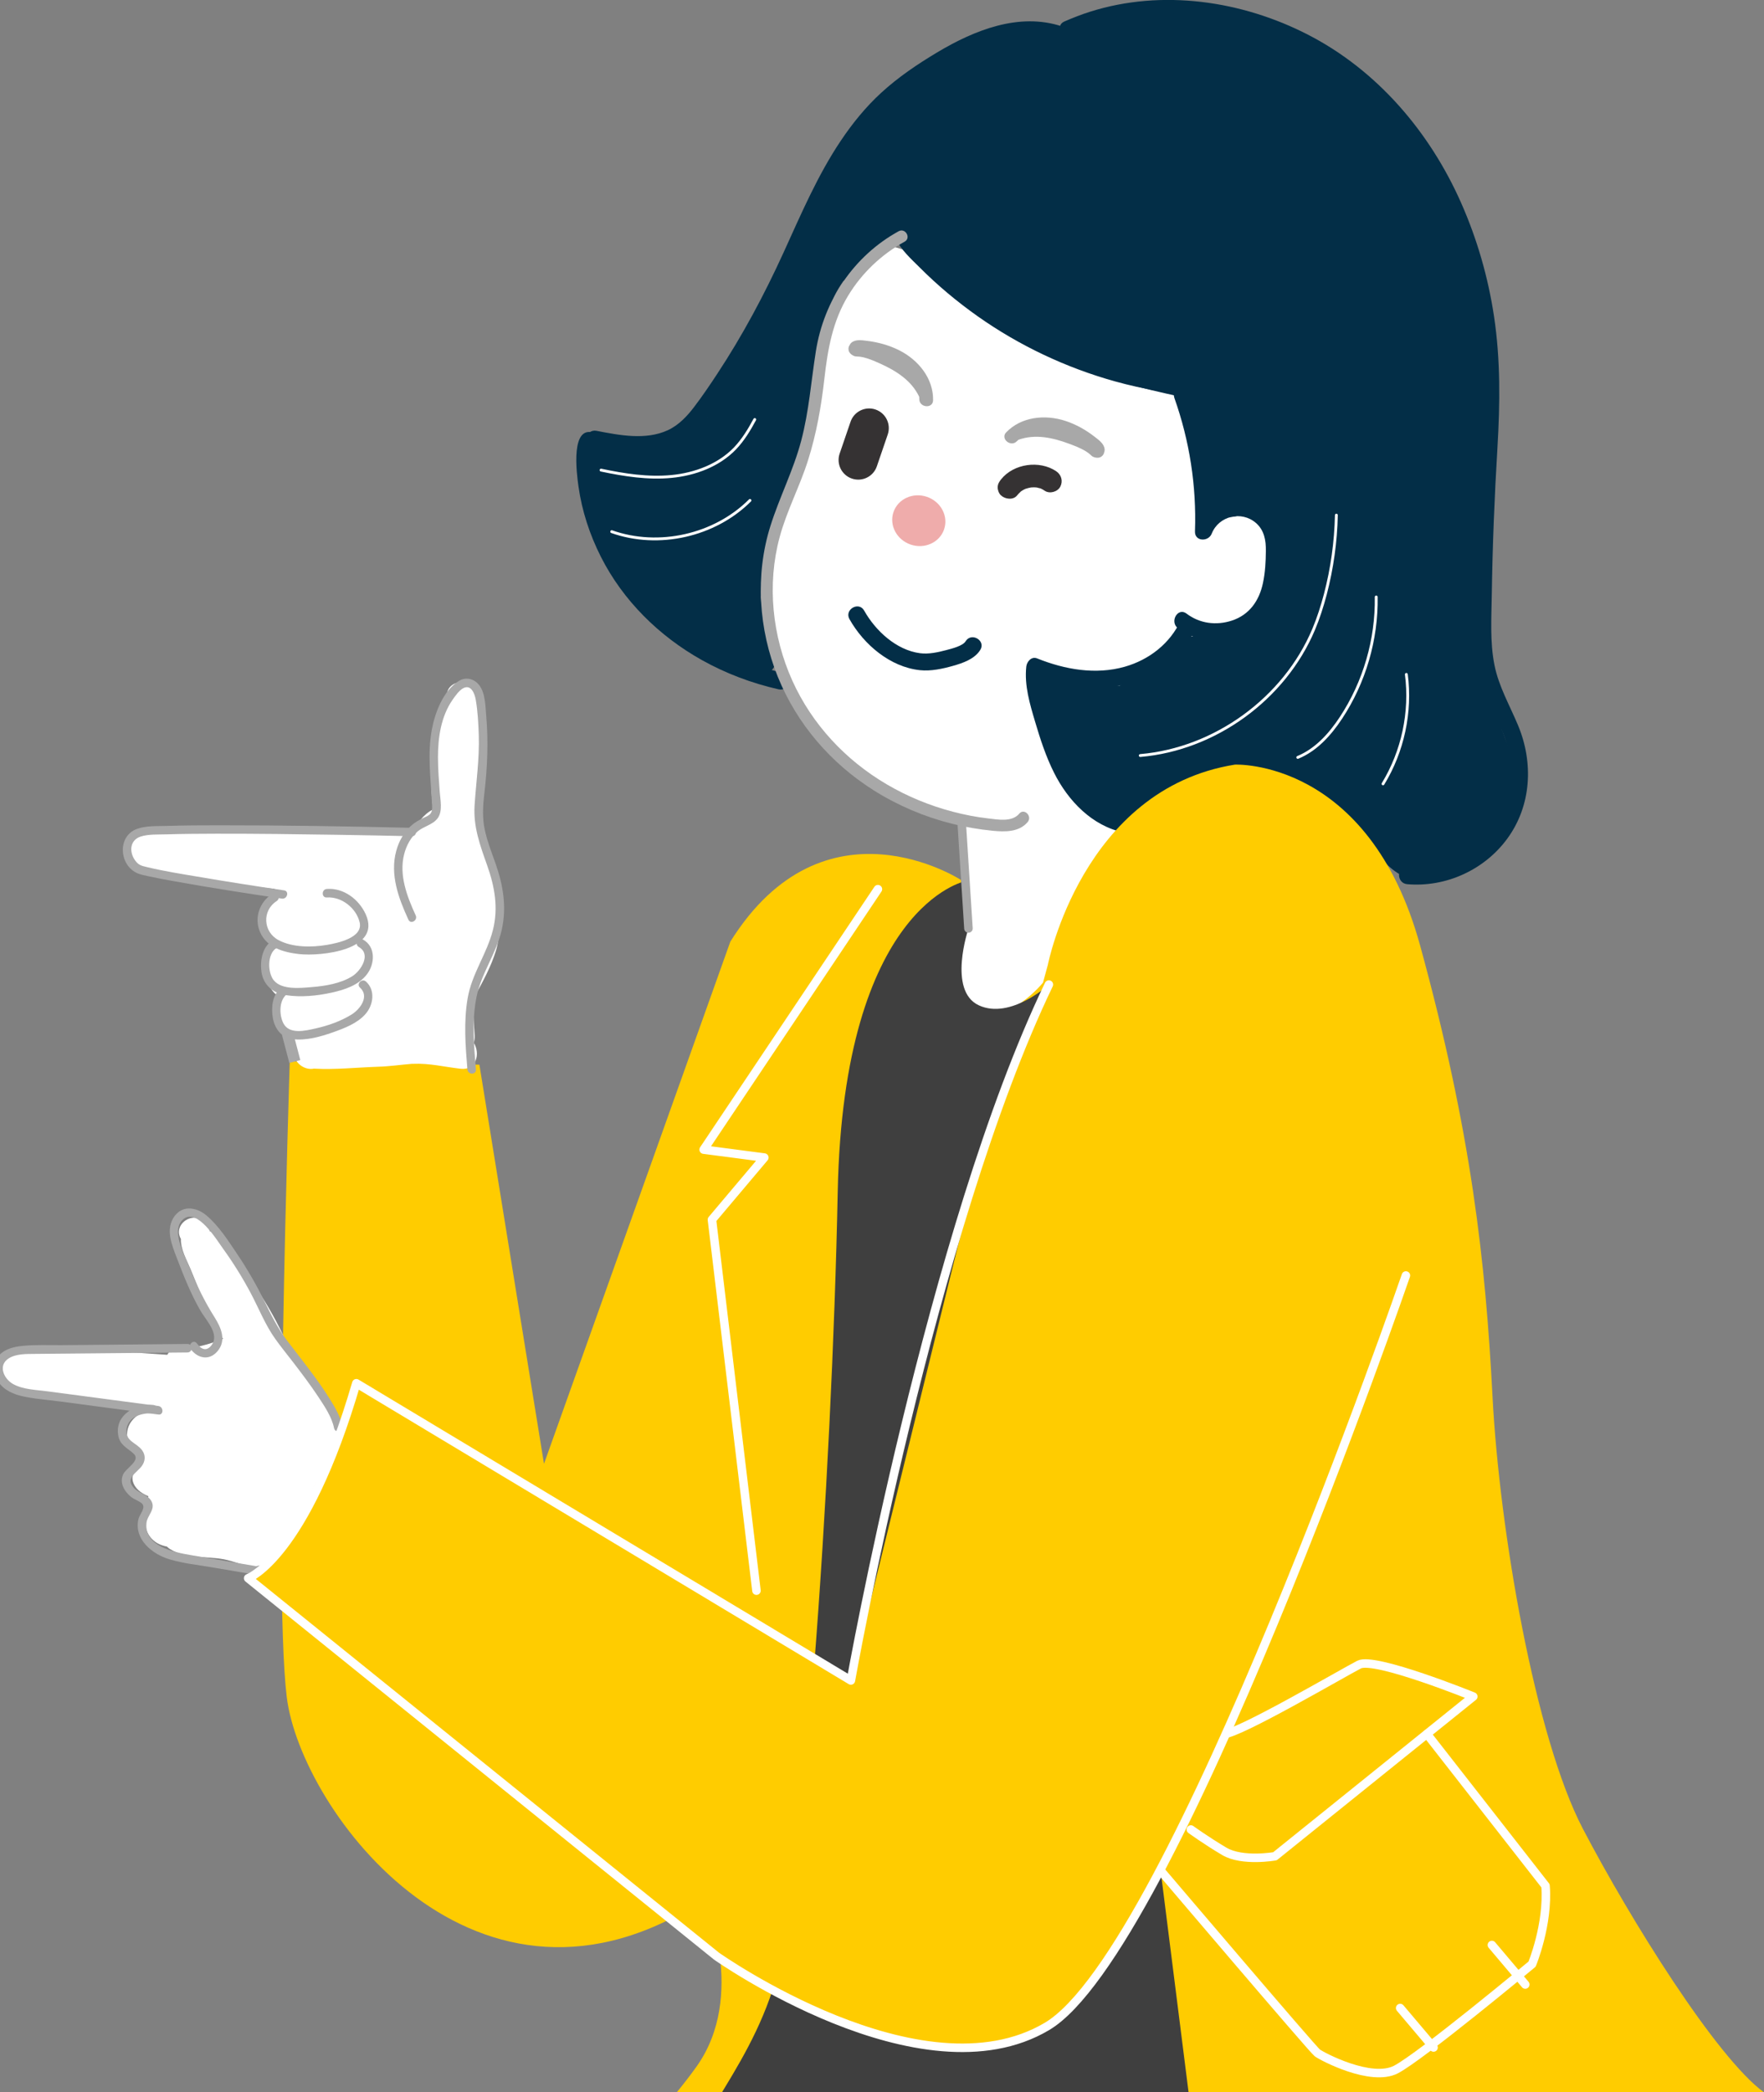 <?xml version="1.0" encoding="utf-8"?>
<!-- Generator: Adobe Illustrator 25.0.0, SVG Export Plug-In . SVG Version: 6.00 Build 0)  -->
<svg version="1.1" id="圖層_1" xmlns="http://www.w3.org/2000/svg" xmlns:xlink="http://www.w3.org/1999/xlink" x="0px" y="0px"
	 viewBox="0 0 310.78 368.5" style="enable-background:new 0 0 310.78 368.5;" xml:space="preserve">
<rect x="0" y="0" width="310.78" height="368.5" fill="#808080" stroke="none"/>
<style type="text/css">
	.st0{clip-path:url(#SVGID_2_);}
	.st1{fill:#FFCC00;}
	.st2{fill:#FFFFFF;}
	.st3{fill:#032E47;}
	.st4{fill:#A8A8A8;}
	.st5{fill:#353233;}
	.st6{fill:#EFACAB;}
	.st7{fill:#3F3F3F;}
	.st8{fill:none;stroke:#FFFFFF;stroke-width:1.5;stroke-linecap:round;stroke-linejoin:round;stroke-miterlimit:10;}
	.st9{fill:none;stroke:#FFFFFF;stroke-width:0.5;stroke-linecap:round;stroke-miterlimit:10;}
	.st10{fill:none;stroke:#A8A8A8;stroke-width:2;stroke-miterlimit:10;}
	.st11{clip-path:url(#SVGID_2_);fill:none;stroke:#A8A8A8;stroke-width:1.5;stroke-linecap:round;stroke-miterlimit:10;}
</style>
<g>
	<defs>
		<rect id="SVGID_1_" width="310.78" height="368.5"/>
	</defs>
	<clipPath id="SVGID_2_">
		<use xlink:href="#SVGID_1_"  style="overflow:visible;"/>
	</clipPath>
	<g class="st0">
		<path class="st1" d="M169.29,154.98c0,0-24.05-15.62-40.62,10.87l-32.83,91.97l-11.38-70.3l-33.41-0.58
			c0,0-2.99,91.98-0.53,111.97c2.46,19.99,33.53,62.05,73.7,35.52c0,0,7.45,17.05-1.54,29.6c-8.99,12.55-19.05,18.76-19.56,27.36
			s10.12,12.79,10.12,12.79l106.46-2.3l-19.74-219.14l-30.33-18.18L169.29,154.98z"/>
		<path class="st2" d="M157.1,43.36c0,0-10.14,3.71-12.94,20.24s-3.75,19.96-7.03,26.82c-3.28,6.87-5.29,25.81,7.03,39.39
			c12.31,13.58,26.02,14.09,26.02,14.09l-0.56,12.8c0,0-0.85,4.88-4.05,7.57c-3.2,2.69-0.29,12.22,5.94,14.24
			c6.23,2.02,12.21-5.4,12.21-5.4l23.8-1.79l23.49-93.83l-27.15-20.28L157.1,43.36z"/>
		<g>
			<g>
				<path class="st3" d="M159.24,36.71c-1.81,1.16-2.25,3.36-1.42,5.28c0.85,1.98,2.7,3.61,4.2,5.11c3.16,3.17,6.61,6.05,10.26,8.63
					c7.32,5.16,15.56,9.05,24.19,11.45c4.9,1.36,9.94,2.21,15.01,2.59c1.93,0.14,1.92-2.86,0-3c-15.83-1.17-31.22-7.59-43.23-17.96
					c-1.13-0.98-9.61-8.16-7.5-9.51C162.38,38.26,160.87,35.67,159.24,36.71L159.24,36.71z"/>
			</g>
		</g>
		<g>
			<g>
				<path class="st3" d="M206.9,70.09c2.68,7.55,3.91,15.49,3.63,23.5c-0.07,1.81,2.36,1.88,2.95,0.4c1.24-3.14,5.26-4.07,7.78-1.89
					c1.48,1.28,1.78,3.07,1.76,4.94c-0.02,1.87-0.12,3.8-0.51,5.63c-0.65,3.12-2.39,5.63-5.5,6.64c-2.74,0.89-5.66,0.52-7.97-1.24
					c-1.54-1.17-3.03,1.44-1.51,2.59c4.96,3.76,12.89,2.33,16.23-2.92c2.07-3.25,2.41-7.79,2.26-11.56
					c-0.15-3.71-2.23-7.01-5.94-8.04c-4.02-1.13-8.02,1.3-9.5,5.05c0.98,0.13,1.96,0.27,2.95,0.4c0.3-8.25-0.97-16.51-3.73-24.29
					C209.15,67.49,206.25,68.27,206.9,70.09L206.9,70.09z"/>
			</g>
		</g>
		<g>
			<g>
				<path class="st3" d="M105.1,76.42c-4.78-2.23-3.48,7.15-3.18,9.29c0.61,4.3,1.98,8.47,3.94,12.35
					c3.9,7.72,10.27,13.99,17.8,18.2c4.22,2.36,8.8,4.08,13.51,5.15c1.88,0.43,2.68-2.46,0.8-2.89
					c-14.41-3.28-27.25-13.14-31.79-27.56c-0.64-2.04-1.13-4.14-1.4-6.26c-0.13-1.03-0.21-2.06-0.24-3.09
					c-0.02-0.48-0.02-0.97-0.02-1.45c0-0.27,0.06-0.57,0.02-0.83c-0.02-0.1-0.01-0.2,0.03-0.29c0.15-0.38-0.18-0.39-0.99-0.03
					C105.32,79.82,106.85,77.23,105.1,76.42L105.1,76.42z"/>
			</g>
		</g>
		<g>
			<g>
				<path class="st3" d="M104.29,78.77c3.71,0.72,7.51,1.36,11.28,0.73c3.82-0.63,6.68-2.91,8.99-5.9
					c5.05-6.54,9.32-13.82,13.02-21.2c3.37-6.72,6.12-13.74,9.69-20.36c3.62-6.7,8.15-12.62,14.43-17.04
					c6.86-4.83,15.96-10.36,24.63-7.45c1.83,0.61,2.62-2.28,0.8-2.89c-7.59-2.54-15.51,0.68-22.02,4.57
					c-3.48,2.08-6.89,4.38-9.88,7.13c-2.69,2.47-5.01,5.32-7.04,8.34c-4.15,6.16-7.06,13.02-10.13,19.75
					c-3.39,7.43-7.22,14.61-11.72,21.43c-1.28,1.94-2.58,3.87-3.99,5.72c-1.27,1.68-2.75,3.27-4.69,4.17
					c-3.89,1.8-8.54,0.89-12.56,0.11C103.2,75.51,102.39,78.4,104.29,78.77L104.29,78.77z"/>
			</g>
		</g>
		<g>
			<g>
				<path class="st3" d="M189.02,6.38c11.56-5.02,25.03-4.17,36.49,0.72c11.92,5.08,21.24,14.48,27.24,25.86
					c6.41,12.16,8.79,25.85,8.37,39.49c-0.25,8.05-0.95,16.07-1.15,24.13c-0.1,4.09-0.17,8.19-0.21,12.29
					c-0.04,3.77,0.06,7.62,1.19,11.24c1.21,3.91,3.5,7.39,4.65,11.31c1.05,3.57,0.85,7.39-0.48,10.86
					c-2.67,6.96-9.88,11.08-17.21,10.45c-1.92-0.17-1.91,2.83,0,3c6.79,0.59,13.59-2.5,17.62-7.99c4.3-5.85,4.66-13.42,1.92-19.98
					c-1.47-3.53-3.41-6.85-4.16-10.64c-0.81-4.04-0.53-8.26-0.47-12.36c0.13-8.66,0.48-17.29,1-25.94
					c0.46-7.75,0.55-15.45-0.61-23.14c-1.04-6.88-2.98-13.6-5.8-19.97c-5.51-12.45-14.75-23.31-26.95-29.59
					c-11.68-6.01-25.71-8.06-38.37-4.07c-1.56,0.49-3.08,1.09-4.58,1.74C185.74,4.56,187.27,7.15,189.02,6.38L189.02,6.38z"/>
			</g>
		</g>
		<g>
			<g>
				<path class="st3" d="M208.02,109.26c-1.87,4.08-5.57,6.95-9.86,8.17c-5.14,1.46-10.58,0.49-15.45-1.47
					c-1-0.4-1.81,0.59-1.9,1.45c-0.36,3.34,0.63,6.59,1.57,9.76c0.9,3.04,1.89,6.08,3.32,8.93c2.48,4.95,6.7,9.37,12.29,10.53
					c1.88,0.39,2.69-2.5,0.8-2.89c-5.05-1.05-8.53-5.09-10.69-9.55c-1.21-2.5-2.04-5.16-2.82-7.81c-0.87-2.93-1.8-5.87-1.46-8.96
					c-0.63,0.48-1.27,0.96-1.9,1.45c5.46,2.2,11.68,3.11,17.4,1.36c4.83-1.48,9.16-4.81,11.29-9.45
					C211.41,109.04,208.82,107.51,208.02,109.26L208.02,109.26z"/>
			</g>
		</g>
		<g>
			<g>
				<path class="st3" d="M149.66,109.05c2.52,4.48,7.17,8.44,12.43,8.99c1.91,0.2,3.96-0.24,5.8-0.76c1.74-0.49,3.82-1.2,4.82-2.82
					c1.01-1.65-1.58-3.16-2.59-1.51c-0.5,0.81-2.37,1.28-3.4,1.55c-1.48,0.39-3.09,0.75-4.63,0.55c-4.19-0.55-7.85-3.96-9.84-7.5
					C151.31,105.85,148.71,107.36,149.66,109.05L149.66,109.05z"/>
			</g>
		</g>
		<path class="st3" d="M265.59,131.06c-2.82-6.64-3.18-12.78-3.56-19.91c-0.07-1.32-0.92-2.41-2-3.01
			c1.43-8.24,2.32-16.55,1.7-24.94c-0.05-0.71-0.22-1.34-0.44-1.91c0.11-0.63,0.23-1.26,0.33-1.89c1.48-7.87,2.19-15.78,0.65-23.96
			c-0.3-1.57-1.03-2.62-1.98-3.24c-0.19-2.36-0.51-4.7-1.03-7.01c-1.3-5.7-4.15-10.85-7.23-15.76c-4.47-7.13-10.4-18.29-19.2-21.11
			c-4.93-2.88-10.92-4.21-16.58-5.04c-8.95-1.32-20.56-1.75-29.01,2.56c-7.42-0.68-15.08,1.13-21.64,4.64
			c-6.07,3.26-14.94,10.23-16.5,17.89c-0.49,0.56-0.99,1.12-1.47,1.68c-4.71,5.51-6.27,12.12-9.64,18.36
			c-1.52,2.8-5.17,6.83-4.14,10.06c-3.44,4.77-7.26,9.74-9.29,15.03c-4.56,3.37-10.47,2.5-15.35,5.05c-0.99-1.02-2.5-1.48-4.09-0.54
			c-5.46,3.25-0.26,13.48,1.72,17.65c3.38,7.12,8.55,12.96,14.79,17.69c0.48,0.36,0.99,0.53,1.5,0.56c2.54,2.01,5.16,3.89,7.93,5.57
			c1.84,1.12,3.59,0.33,4.51-1.06c1.15-0.99,1.79-2.63,0.94-4.36c-1.39-2.84-2.12-5.83-2.5-8.89c0.02-0.17,0.05-0.33,0.05-0.51
			c0.01-3.61,0.9-7.4,2.11-11.09c1.92-2.08,2.38-4.59,2.73-7.27c0.33-0.8,0.65-1.59,0.96-2.35c0.09-0.22,0.14-0.42,0.19-0.63
			c2.09-5.36,3.81-10.63,3.71-16.44c-0.01-0.42-0.09-0.78-0.21-1.12c0.03-0.2,0.05-0.4,0.05-0.59c1.22-3.03,2.09-6.21,2.84-8.4
			c0.25-0.74,0.18-1.49-0.12-2.16c0.1-1.67,1.1-3.44,2.25-5.1c0.08-0.05,0.16-0.08,0.24-0.14c1.33-0.97,2.63-1.96,3.9-3
			c2.35-1.47,4.64-3.03,6.85-4.7c5.69,9.02,14.06,15.92,23.95,20.48c7.04,3.25,14.44,5.5,22,7.18c1.17,0.26,2.34,0.52,3.53,0.76
			c1.41,4.15,3.55,10.15,2,14.03c-1.8,4.5,4.27,8.66,8.08,6.21c1.3-1.13,1.58-1.14,0.85-0.03c0.74,0.7,1.43,1.44,2.08,2.22
			c1.3,1.65,2.28,3.55,3,5.51c0.04,0.11,0.09,0.2,0.14,0.31c-0.21,0.87-0.43,1.75-0.65,2.65c-0.72,0.65-1.25,1.59-1.47,2.86
			c-0.65,3.81-4.21,8.52-8.29,8.07c-4.45-0.49-6.22,0.15-9.3,3.43c-1.64,1.75-5.26,3.39-8.22,5.41c-2.72-0.17-5.44-0.5-8.15-0.85
			c-0.17-0.02-0.32-0.01-0.48-0.01c-0.06-0.14-0.12-0.27-0.19-0.41c-1.88-4.09-7.91-0.54-6.04,3.53c2.24,4.88,4.06,10.67,7.24,15.01
			c0.68,0.93,1.49,1.72,2.36,2.4c0.86,1.25,1.78,2.45,2.72,3.59c2.47,3,6.75,1.45,8.64-1.11c2.08-2.82,6.91-4.69,10.24-5
			c3.72-0.35,9.28-1.08,12.83,0.31c3.41,1.34,6.26,4.95,9.16,7.14c2.15,1.63,4.38,3,6.78,4.03c0.14,0.55,0.39,1.08,0.78,1.56
			c7.59,9.34,18.87,2.27,23.91-6.16C269.82,140.12,267.52,135.6,265.59,131.06z"/>
		<path class="st4" d="M164.39,70.5c0.07-3.81-2.55-7.08-5.96-8.8c-1.79-0.9-3.73-1.43-5.69-1.67c-0.89-0.11-1.99-0.29-2.72,0.31
			c-0.19,0.16-0.3,0.35-0.38,0.55l-0.02-0.01c0,0-0.53,0.94,0.49,1.63c0.89,0.61,0.82-0.16,3.69,0.98c0.35,0.15,0.7,0.3,1.05,0.45
			c0.07,0.03,0.14,0.06,0.22,0.1c2.83,1.28,5.5,2.97,6.87,5.83c0.01,0.13,0.03,0.26,0.02,0.4C161.93,71.81,164.36,72.04,164.39,70.5
			z"/>
		<path class="st4" d="M177.26,76.16c2.64-2.75,6.8-3.21,10.44-2.03c1.9,0.62,3.65,1.62,5.21,2.84c0.71,0.55,1.61,1.2,1.7,2.14
			c0.02,0.24-0.03,0.46-0.12,0.66l0.02,0.01c0,0-0.28,1.04-1.5,0.81c-1.06-0.2-0.46-0.69-3.3-1.91c-0.35-0.15-0.71-0.29-1.07-0.42
			c-0.07-0.03-0.14-0.06-0.22-0.08c-2.91-1.09-6-1.78-8.98-0.73c-0.1,0.09-0.2,0.17-0.3,0.27C178.08,78.82,176.2,77.27,177.26,76.16
			z"/>
		<g>
			<path class="st5" d="M179.84,86.58c-0.02,0.02-0.04,0.04-0.06,0.06c0.02-0.02,0.07-0.06,0.11-0.1c-0.01,0.01-0.02,0.01-0.03,0.02
				C179.86,86.57,179.85,86.58,179.84,86.58z"/>
			<path class="st5" d="M186.07,82.99c-2.95-1.97-7.49-1.34-9.71,1.45c-0.34,0.43-0.59,0.84-0.59,1.41c0,0.49,0.22,1.08,0.59,1.41
				c0.72,0.66,2.13,0.87,2.83,0c0.18-0.23,0.39-0.44,0.6-0.63c-0.1,0.08-0.02,0,0.06-0.06c0,0,0-0.01,0.01-0.01
				c0.05-0.04,0.1-0.08,0.15-0.12c-0.05,0.05-0.07,0.06-0.11,0.09c0.13-0.08,0.25-0.17,0.38-0.24c0.11-0.06,0.22-0.12,0.34-0.17
				c0.04-0.01,0.08-0.03,0.11-0.04c0.28-0.1,0.58-0.16,0.87-0.22c0.03,0,0.05-0.01,0.08-0.01c0.16-0.01,0.32-0.02,0.49-0.02
				c0.13,0,0.26,0.01,0.38,0.02c-0.03-0.01-0.06-0.01-0.09-0.02c0.05,0.01,0.1,0.02,0.15,0.03c0.02,0,0.03,0,0.05,0
				c0.09,0.01,0.18,0.04,0.17,0.05c0.1,0.02,0.2,0.04,0.3,0.07c0.05,0.02,0.14,0.03,0.22,0.05c0.01,0.01,0.02,0.01,0.03,0.02
				c0.07,0.04,0.15,0.07,0.22,0.11c0.16,0.08,0.31,0.18,0.46,0.28c0.87,0.58,2.25,0.2,2.74-0.72
				C187.31,84.73,187,83.62,186.07,82.99z"/>
			<path class="st5" d="M182.61,85.87c-0.02,0-0.04,0-0.06,0c0.18,0.05,0.26,0.06,0.27,0.05c-0.06-0.01-0.11-0.03-0.17-0.04
				C182.64,85.88,182.62,85.87,182.61,85.87z"/>
		</g>
		
			<ellipse transform="matrix(0.325 -0.946 0.946 0.325 22.555 214.955)" class="st6" cx="161.78" cy="91.69" rx="4.44" ry="4.71"/>
		<path class="st5" d="M150.08,84.29L150.08,84.29c-1.81-0.62-2.77-2.59-2.15-4.4l1.92-5.61c0.62-1.81,2.59-2.77,4.4-2.15h0
			c1.81,0.62,2.77,2.59,2.15,4.4l-1.92,5.61C153.86,83.95,151.89,84.91,150.08,84.29z"/>
		<g>
			<g>
				<path class="st4" d="M158.32,40.73c-7.94,4.37-13.17,12.22-14.58,21.12c-0.84,5.29-1.21,10.58-2.59,15.79
					c-1.37,5.19-3.83,9.94-5.43,15.04c-2.71,8.62-2.06,18.19,1.32,26.54c3.37,8.31,9.34,15.23,16.92,20
					c4.21,2.65,8.87,4.63,13.7,5.85c2.37,0.6,4.79,1.01,7.22,1.25c2.15,0.21,4.65,0.27,6.17-1.53c0.87-1.03-0.61-2.52-1.48-1.48
					c-1.28,1.52-3.73,1.04-5.46,0.84c-2.11-0.24-4.21-0.65-6.26-1.19c-4.08-1.07-8.01-2.69-11.65-4.83
					c-7.24-4.26-13.13-10.55-16.6-18.23c-3.55-7.85-4.5-16.96-2.24-25.3c1.25-4.64,3.54-8.92,4.99-13.5
					c1.49-4.69,2.34-9.53,2.89-14.41c0.59-5.19,1.45-10.11,4.2-14.64c2.42-3.98,5.87-7.25,9.95-9.49
					C160.56,41.89,159.5,40.08,158.32,40.73L158.32,40.73z"/>
			</g>
		</g>
		<path class="st1" d="M151.23,292.41l33.38-122.48c0,0,6.05-30.96,32.96-35.26c0,0,23.58-1.1,32.63,31.88s11.52,55.73,12.75,79.41
			c1.23,23.68,7.5,60.04,15.93,76.16s23.54,40.31,31.89,46.4l-62.92,47.63c-5.67,4.29-13.61,3.94-18.86-0.86
			c-7.93-7.25-18.92-17.7-24.18-24.52c-8.76-11.35-23.43-41-23.43-44.78S151.23,292.41,151.23,292.41z"/>
		<path class="st7" d="M170.06,155.2c0,0-21.46,4.3-22.47,54.68s-6.12,125.68-11.98,142.06c-5.86,16.37-17.4,25.57-14.99,35.65
			c2.41,10.09,5.06,2.68,5.06,2.68s17.83-6.89,29.9,0.62c12.07,7.51,32.62,3.85,42.02,6.85c9.4,3,15.88,3.13,15.88,3.13
			L184.8,173.42c0,0-6.77,6.22-12.34,3.65c-5.57-2.56-1.83-13.54-1.83-13.54L170.06,155.2"/>
		<polyline class="st8" points="154.67,156.61 123.97,202.48 134.66,203.88 125.43,214.82 133.27,280.16 		"/>
		<g>
			<path class="st8" d="M215.69,305.39c2.56,0,21.01-10.8,23.76-12.21c2.76-1.41,20.11,5.63,20.11,5.63l-34.94,28.13
				c0,0-5.75,1.02-8.93-0.87c-3.18-1.88-5.88-3.84-5.88-3.84"/>
			<path class="st8" d="M204.7,329.73c0,0,26.53,31.2,27.38,31.84c0.85,0.64,9.47,5.19,13.84,2.94c4.37-2.25,24-18.57,24-18.57
				s2.9-7.02,2.37-13.79l-20.9-26.75"/>
			<line class="st8" x1="246.68" y1="353.67" x2="252.56" y2="360.62"/>
			<line class="st8" x1="262.84" y1="342.57" x2="268.72" y2="349.53"/>
		</g>
		<path class="st9" d="M105.89,82.8c4.08,0.86,8.26,1.52,12.41,1.12s8.31-1.95,11.2-4.95c1.42-1.49,2.5-3.27,3.47-5.08"/>
		<path class="st9" d="M107.77,93.64c8.27,2.93,18.14,0.71,24.36-5.5"/>
		<path class="st9" d="M200.89,133.07c13.18-1.13,25.4-10.01,30.54-22.2c0.85-2.01,1.51-4.1,2.07-6.21
			c1.19-4.55,1.84-9.23,1.94-13.93"/>
		<path class="st9" d="M228.64,133.4c3.24-1.33,5.7-4.07,7.63-7c4.12-6.26,6.31-13.77,6.19-21.26"/>
		<path class="st9" d="M243.66,138.06c3.49-5.72,4.97-12.64,4.11-19.28"/>
		<g>
			<path class="st2" d="M87.54,157.19c-0.33-1.6-0.76-3.16-1.21-4.71c-0.11-0.97-0.23-1.92-0.34-2.84c-0.28-2.35-0.6-4.27-2.26-5.78
				c0.78-6.91,1.82-13.92,1-20.85c-0.45-3.79-6.45-3.83-6,0c0.04,0.34,0.05,0.69,0.09,1.03c-2.68,5.78-3.35,12.25-2.5,18.52
				c0,0-0.01,0-0.01,0c-1.68,0.81-2.81,2.46-3.72,4.17c-7.05-0.67-14.32,0.27-21.37,0.02c-8.89-0.32-17.96-1.26-26.78,0.25
				c-3.02,0.52-2.61,4.26-0.43,5.46c0.32,0.64,0.93,1.14,1.91,1.3c2.81,0.45,5.64,0.68,8.47,0.85c0.38,0.25,0.83,0.44,1.37,0.5
				c4.21,0.53,8.4,1.03,12.6,1.45c0.07,0.21,0.15,0.42,0.27,0.62c0.01,0.02,0.05,0.07,0.09,0.13c-1.88,1.65-2.74,4.14-1.75,6.78
				c0.31,0.81,0.73,1.54,1.25,2.18c-1.16,1.58-1.61,3.96-1.3,5.74c0.28,1.6,1.08,2.74,2.16,3.52c-0.68,1.65-0.64,3.56,0.35,5.17
				c0.4,0.66,0.91,1.17,1.47,1.58c0.33,1.26,0.65,2.53,0.98,3.79c0.37,1.44,1.99,2.46,3.45,2.14c0.02,0,0.04,0.01,0.06,0.01
				c3.61,0.21,7.6-0.22,11.27-0.34c2-0.06,3.95-0.35,5.9-0.51c0.05,0,0.1,0,0.15,0c3-0.13,5.53,0.54,8.46,0.87
				c2.76,0.31,3.5-2.71,2.29-4.59c0.14-0.36,0.2-0.78,0.17-1.27c-0.15-2.15-0.28-4.29-0.35-6.44c0.17-0.18,0.33-0.39,0.46-0.63
				c1.38-2.52,2.78-5.09,3.63-7.85c0.48-1.56,0.57-3.05,0.61-4.56c0.08-0.28,0.13-0.6,0.12-0.94c-0.01-0.43-0.03-0.86-0.06-1.28
				c0.02-0.49,0.05-0.98,0.1-1.47C88.23,158.33,87.97,157.67,87.54,157.19z"/>
			<g>
				<g>
					<g>
						<g>
							<path class="st4" d="M48,157.4c-2.25,1.43-3.26,4.21-2.21,6.71c1.16,2.78,4.15,3.62,6.89,3.93
								c3.85,0.43,14.62-0.69,11.75-7.01c-1.19-2.63-3.89-4.68-6.85-4.46c-0.96,0.07-0.96,1.57,0,1.5c2.58-0.18,5.18,1.85,5.78,4.37
								c0.65,2.74-3.9,3.66-5.74,3.98c-2.69,0.46-6.1,0.48-8.57-0.85c-2.71-1.45-2.91-5.2-0.3-6.87
								C49.57,158.18,48.82,156.88,48,157.4L48,157.4z"/>
						</g>
					</g>
					<g>
						<g>
							<path class="st4" d="M47.95,165.69c-1.77,1.09-2.17,3.65-1.88,5.55c0.35,2.27,2.04,3.68,4.26,4.03
								c2.67,0.42,5.53,0.13,8.15-0.45c2.29-0.51,4.73-1.31,6.2-3.26c1.38-1.84,1.53-4.8-0.71-6.07c-0.84-0.48-1.6,0.82-0.76,1.3
								c2.26,1.28,0.38,4.19-1.14,5.15c-2.06,1.29-4.79,1.73-7.18,1.92c-1.96,0.16-5.24,0.53-6.66-1.2
								c-1.1-1.35-1.17-4.66,0.46-5.67C49.52,166.48,48.77,165.18,47.95,165.69L47.95,165.69z"/>
						</g>
					</g>
					<g>
						<g>
							<path class="st4" d="M49.46,174.06c-1.51,1.18-1.69,3.43-1.4,5.19c0.31,1.87,1.47,3.48,3.44,3.76
								c2.32,0.33,4.96-0.41,7.13-1.18c2.01-0.71,4.34-1.59,5.77-3.24c1.38-1.58,1.77-4.17,0.09-5.7c-0.71-0.65-1.78,0.41-1.06,1.06
								c1.7,1.55,0.02,3.79-1.45,4.71c-1.91,1.2-4.19,1.99-6.38,2.48c-1.81,0.41-4.68,1.12-5.7-0.96c-0.72-1.46-0.76-3.98,0.63-5.07
								C51.28,174.53,50.21,173.47,49.46,174.06L49.46,174.06z"/>
						</g>
					</g>
					<g>
						<g>
							<path class="st4" d="M73.24,161.23c-1.52-3.31-2.98-7.09-2.04-10.77c0.39-1.53,1.17-3,2.39-4.03
								c1.07-0.91,2.67-1.16,3.52-2.32c0.93-1.27,0.45-3.29,0.35-4.75c-0.14-1.99-0.3-3.98-0.3-5.98c0-3.52,0.54-7.22,2.6-10.17
								c0.46-0.65,1.13-1.62,1.86-2c1.4-0.73,2.02,1,2.2,2.05c0.35,2.04,0.46,4.15,0.53,6.22c0.13,4.19-0.47,8.24-0.74,12.4
								c-0.24,3.73,0.98,7.06,2.21,10.51c1.33,3.75,2.02,7.52,1.01,11.46c-1.06,4.16-3.69,7.63-4.43,11.92
								c-0.73,4.17-0.4,8.41-0.05,12.6c0.08,0.95,1.58,0.96,1.5,0c-0.36-4.26-0.75-8.64,0.12-12.86c0.85-4.15,3.48-7.59,4.42-11.71
								c0.92-4.06,0.25-7.95-1.12-11.81c-0.67-1.9-1.42-3.79-1.85-5.77c-0.48-2.18-0.34-4.34-0.08-6.54
								c0.53-4.53,0.72-9.05,0.32-13.6c-0.15-1.72-0.13-3.96-1.23-5.4c-0.86-1.12-2.32-1.52-3.55-0.77
								c-2.81,1.72-4.27,5.65-4.82,8.71c-0.76,4.19-0.18,8.43,0.03,12.64c0.03,0.62,0.17,1.49-0.23,2.02
								c-0.28,0.37-0.84,0.58-1.25,0.77c-0.8,0.39-1.54,0.8-2.21,1.41c-1.28,1.16-2.14,2.75-2.59,4.41
								c-1.14,4.15,0.41,8.35,2.14,12.1C72.35,162.87,73.64,162.1,73.24,161.23L73.24,161.23z"/>
						</g>
					</g>
					<g>
						<g>
							<path class="st4" d="M72.55,145.8c-11.31-0.26-22.63-0.45-33.95-0.44c-3.1,0-6.2,0.01-9.29,0.11
								c-1.68,0.05-3.65-0.06-5.25,0.55c-3.33,1.28-3.1,6.12-0.08,7.68c0.7,0.36,1.55,0.49,2.31,0.66c1.42,0.31,2.85,0.58,4.28,0.83
								c6.34,1.15,12.71,2.13,19.09,3.08c0.94,0.14,1.35-1.3,0.4-1.45c-5.12-0.76-10.23-1.56-15.33-2.43
								c-2.92-0.49-5.87-0.96-8.75-1.65c-0.99-0.24-1.52-0.31-2.14-1.15c-1.1-1.47-1.02-3.59,0.92-4.24
								c1.36-0.46,3.18-0.35,4.73-0.4c2.88-0.09,5.77-0.1,8.65-0.11c7.08-0.01,14.17,0.08,21.25,0.19
								c4.39,0.07,8.78,0.15,13.17,0.25C73.52,147.32,73.52,145.82,72.55,145.8L72.55,145.8z"/>
						</g>
					</g>
				</g>
				<line class="st10" x1="51.94" y1="186.96" x2="50.64" y2="182"/>
			</g>
		</g>
		<g>
			<path class="st2" d="M59.78,252.14c-0.28-1.61-1.16-3.05-1.98-4.45c-0.82-1.4-1.64-2.8-2.52-4.16c-1.37-2.12-2.9-4.13-4.64-5.96
				c0.02-0.46-0.07-0.94-0.28-1.39c-1.46-3.18-3.16-6.24-5.1-9.15c-1.03-1.54-2.13-3.03-3.27-4.49c-0.46-0.59-0.92-1.15-1.35-1.75
				c-0.25-0.34-0.48-0.69-0.7-1.05c0-0.01-0.01-0.01-0.01-0.02c0.06-0.33,0.05-0.69-0.05-1.04c-0.33-1.2-1.64-2.06-2.88-1.78
				c-0.16-0.45-0.43-0.86-0.78-1.15c-0.01-0.02-0.02-0.03-0.03-0.05c-1.58-2.8-5.9-0.29-4.32,2.52c0,0,0,0.01,0,0.01
				c-0.08,1.81,1.08,3.79,1.72,5.35c1.05,2.55,2.07,5.12,3.18,7.65c0.71,1.61,1.6,3.11,2.53,4.58c-2.49,0.96-5.03,1.77-7.74,1.61
				c-0.98-0.06-1.69,0.47-2.09,1.2c-2.61-0.17-5.21-0.36-7.82-0.56c-3.19-0.24-6.38-0.56-9.58-0.65c-3.44-0.09-6.86,0.18-10.26,0.68
				c-1.34,0.2-2.07,1.89-1.75,3.08c0.04,0.15,0.1,0.28,0.16,0.4c-0.22,0.67-0.17,1.43,0.2,2.05c0.92,1.56,2.63,1.61,4.24,1.85
				c1.76,0.26,3.52,0.5,5.28,0.71c3.13,0.37,6.19,0.8,9.3,1.35c1.86,0.33,3.75,0.41,5.63,0.5c0.08,0.25,0.19,0.48,0.33,0.7
				c-1.6,0.75-2.85,2.12-2.81,4.01c0.03,1.53,1.03,2.79,2.26,3.6c0.2,0.13,0.41,0.23,0.62,0.33c-0.03,0.04-0.07,0.06-0.1,0.1
				c-0.76,0.91-1.27,1.86-1.72,2.96c-0.34,0.85,0.1,1.8,0.64,2.43c0.41,0.47,0.94,0.83,1.49,1.11c0.18,0.09,0.37,0.17,0.56,0.26
				c-0.04,0.24-0.07,0.47-0.08,0.5c-0.13,0.72-0.26,1.45-0.37,2.17c-0.26,1.7-0.21,3.5,1.05,4.83c0.74,0.78,1.68,1.17,2.68,1.37
				c0.15,0.16,0.33,0.31,0.54,0.44c2.84,1.73,6.36,1.21,9.51,1.8c1.7,0.32,3.48,1.17,5.2,1.23c1.75,0.06,3.17-1.33,4.27-2.53
				c2.35-2.55,3.66-5.8,5.14-8.89c1.53-3.18,3.05-6.37,4.58-9.55C59.6,254.31,59.97,253.28,59.78,252.14z"/>
			<g>
				<g>
					<g>
						<path class="st4" d="M33.02,236.71c-4.84,0.05-9.68,0.09-14.52,0.14c-2.57,0.02-5.14,0.05-7.7,0.07
							c-2.26,0.02-4.57-0.1-6.82,0.13c-1.44,0.14-3.01,0.49-4.05,1.57c-1.09,1.13-1.22,2.78-0.56,4.16c0.79,1.67,2.44,2.6,4.18,3.04
							c2.19,0.55,4.53,0.69,6.77,0.99c5.86,0.78,11.72,1.56,17.59,2.33c0.95,0.13,0.94-1.37,0-1.5c-4.38-0.58-8.75-1.16-13.13-1.74
							c-2.15-0.28-4.29-0.57-6.44-0.85c-1.96-0.26-4.28-0.3-6.05-1.29c-1.64-0.93-2.68-3.28-0.77-4.5c1.33-0.85,3.13-0.78,4.64-0.8
							c4.27-0.04,8.55-0.08,12.82-0.12c4.68-0.04,9.36-0.09,14.04-0.13C33.99,238.2,33.99,236.7,33.02,236.71L33.02,236.71z"/>
					</g>
				</g>
				<g>
					<g>
						<path class="st4" d="M33.61,237.65c1.27,1.62,3.25,2.04,4.69,0.36c1.64-1.91,0.67-4.15-0.51-6.02
							c-1.76-2.78-3.17-5.69-4.39-8.75c-0.84-2.12-3.42-6.6-1.09-8.52c2.45-2.01,5.87,3.67,6.99,5.21c1.8,2.49,3.42,5.1,4.86,7.8
							c1.43,2.69,2.55,5.59,4.33,8.08c1.01,1.42,2.12,2.78,3.19,4.17c1.53,1.99,3.04,3.99,4.43,6.09c1.1,1.67,2.34,3.49,2.75,5.48
							c0.2,0.94,1.64,0.54,1.45-0.4c-0.35-1.67-1.26-3.23-2.15-4.66c-1.2-1.94-2.54-3.79-3.92-5.61c-1.22-1.62-2.48-3.21-3.71-4.83
							c-1.62-2.14-2.77-4.48-3.95-6.88c-1.38-2.82-2.95-5.55-4.7-8.16c-1.6-2.37-3.33-5.13-5.55-6.97c-1.69-1.4-4.12-1.82-5.57,0.15
							c-1.66,2.25-0.52,5.01,0.37,7.32c1.22,3.18,2.47,6.37,4.18,9.33c0.82,1.42,2.76,3.45,2.37,5.21
							c-0.12,0.56-0.54,1.19-1.06,1.45c-0.84,0.42-1.47-0.29-1.95-0.91C34.07,235.83,33.02,236.9,33.61,237.65L33.61,237.65z"/>
					</g>
				</g>
				<g>
					<g>
						<path class="st4" d="M26.98,247.45c-3.09-0.22-6.68,1.68-6.17,5.25c0.26,1.8,1.51,2.24,2.71,3.31
							c1.36,1.22-1.32,2.54-1.83,3.68c-0.67,1.48,0.21,2.97,1.35,3.92c0.58,0.49,1.42,0.71,1.96,1.2c0.79,0.72-0.43,1.92-0.62,2.78
							c-0.79,3.55,2.46,6.15,5.47,7.05c2.45,0.73,5.08,1,7.6,1.43c2.78,0.47,5.56,0.94,8.34,1.41c0.94,0.16,1.35-1.29,0.4-1.45
							c-4.17-0.71-8.34-1.41-12.5-2.12c-2.99-0.51-8.34-1.52-7.88-5.7c0.14-1.3,1.55-2.29,0.94-3.67c-0.56-1.27-2.31-1.52-3.2-2.51
							c-1.51-1.68,0.49-2.58,1.41-3.79c0.65-0.86,0.73-1.93,0.07-2.82c-0.98-1.32-2.94-1.56-2.75-3.59c0.22-2.32,2.75-3.03,4.7-2.89
							C27.94,249.02,27.94,247.52,26.98,247.45L26.98,247.45z"/>
					</g>
				</g>
			</g>
		</g>
		<path class="st1" d="M208.39,140.4c0,0-25.33,20.88-40.28,81.66c-14.95,60.78-18.2,73.93-18.2,73.93l-87.13-52.35
			c0,0-4.4,22.92-19.06,34.23l82.51,66.56c0,0,36.06,25.55,58.24,12.37c22.17-13.18,63.22-132.25,63.22-132.25L208.39,140.4z"/>
		<path class="st8" d="M247.69,224.65c0,0-41.04,119.07-63.22,132.25c-22.17,13.18-58.24-12.37-58.24-12.37l-82.51-66.56
			c0,0,10.09-3.63,19.06-34.34l87.13,52.35c0,0,14.15-79.47,34.88-122.57"/>
	</g>
	<line class="st11" x1="169.4" y1="144.39" x2="170.62" y2="163.53"/>
</g>
</svg>
